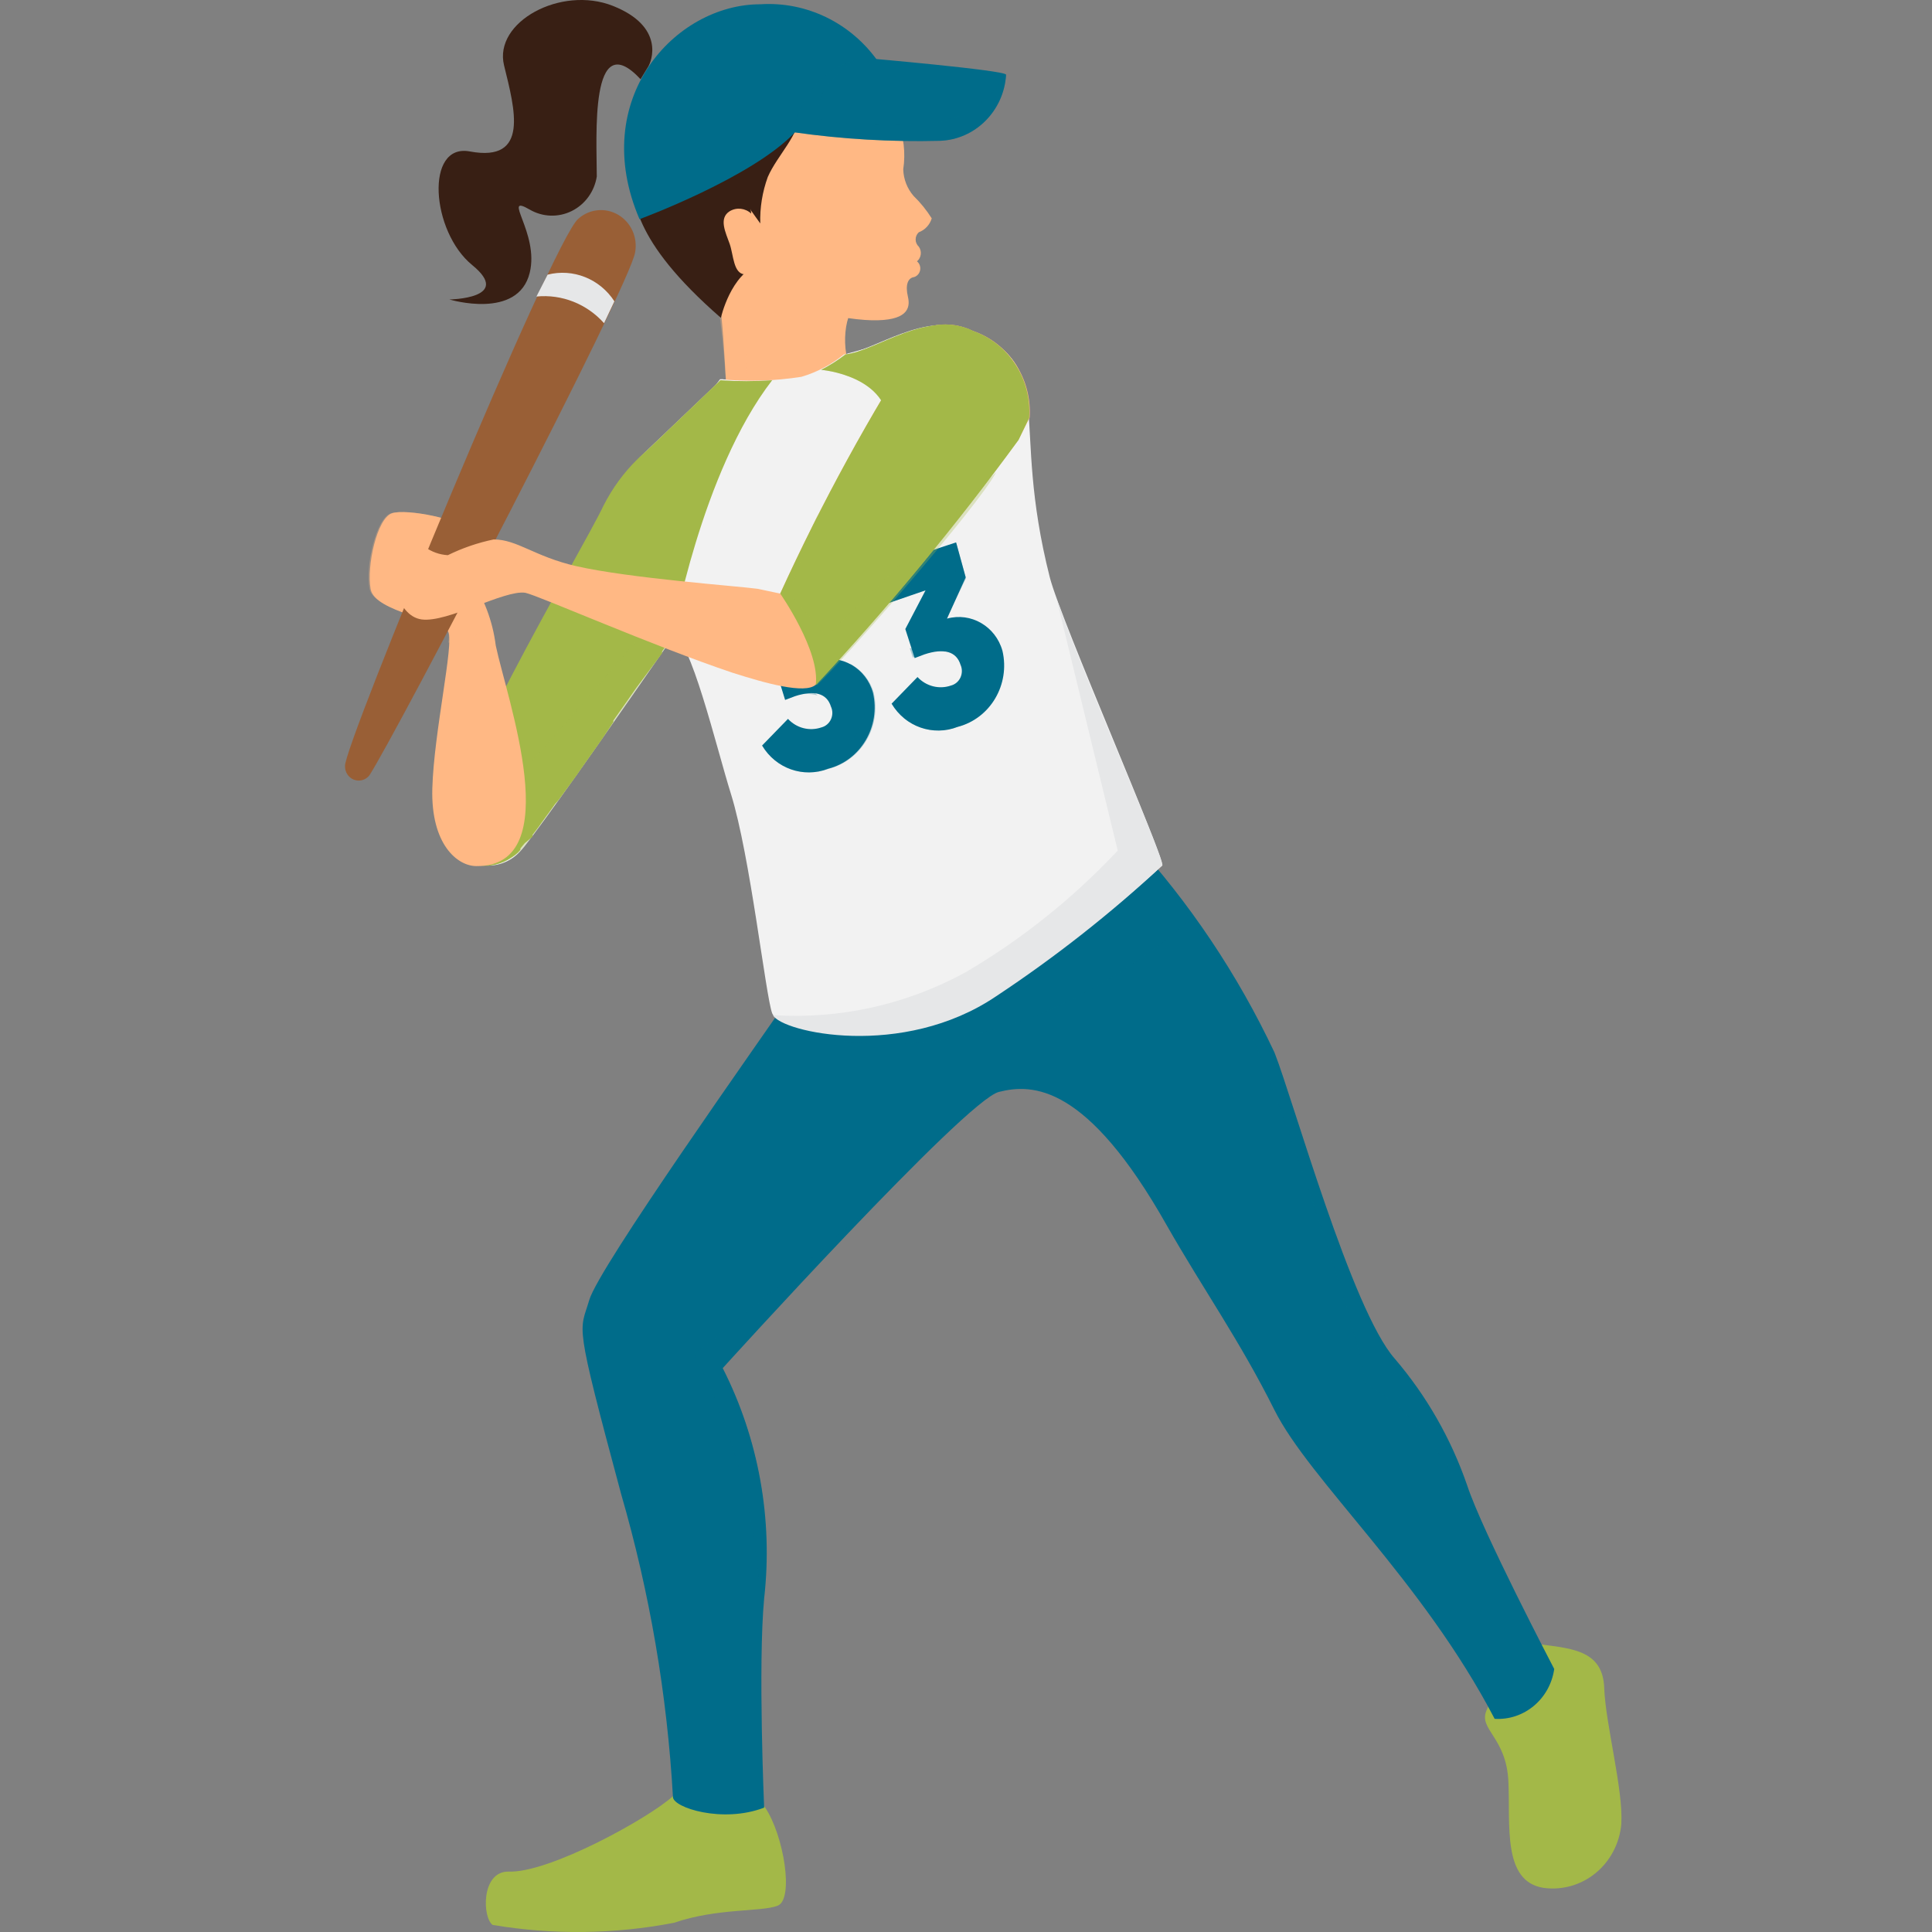 <svg width="56" height="56" viewBox="0 0 56 56" fill="none" xmlns="http://www.w3.org/2000/svg">
<rect x="0" y="0" width="56" height="56" fill="#808080" stroke="none"/>
<path d="M20.295 11.818C19.177 12.527 18.234 13.492 17.539 14.639C16.953 15.891 12.493 23.349 13.034 24.37C13.214 24.747 13.562 25.009 13.966 25.074C14.369 25.139 14.778 24.997 15.061 24.694C15.557 24.23 21.188 16.022 21.188 16.022L20.295 11.818Z" fill="#F2F2F2"/>
<path d="M20.918 10.991L18.537 13.263L24.664 16.03L25.911 9.878L24.507 10.264L23.823 11.254L20.918 10.991Z" fill="#F2F2F2"/>
<path d="M24.882 8.85C24.484 8.904 24.327 10.21 24.732 10.813C24.45 11.299 23.999 11.658 23.471 11.817C22.668 11.944 21.847 11.85 21.09 11.547C21.023 11.446 20.978 8.262 20.632 7.837C20.287 7.412 19.619 5.518 22.006 5.913C23.44 6.229 24.563 7.376 24.882 8.85Z" fill="#FFB884"/>
<g style="mix-blend-mode:multiply" opacity="0.3">
<path d="M21.368 7.142C21.114 7.402 20.888 7.69 20.692 8C20.887 9.173 21.012 10.358 21.068 11.547C21.282 11.649 21.51 11.719 21.744 11.756C21.759 11.687 21.759 11.616 21.744 11.547C21.563 10.589 21.593 8.78 21.744 8.95C22.655 9.171 23.581 9.321 24.514 9.398C24.52 9.167 24.65 8.959 24.852 8.857C24.852 8.857 23.095 7.582 23.08 7.52C22.522 7.34 21.949 7.213 21.368 7.142Z" fill="#FFB884"/>
</g>
<path d="M24.965 1.608C24.146 0.928 23.869 0.348 22.81 0.348C21.751 0.348 20.67 0.178 19.761 1.028C18.837 2.121 18.307 3.507 18.26 4.955C18.365 5.728 18.26 6.918 20.895 9.213C20.895 9.213 21.18 7.938 21.999 7.668C22.817 7.397 21.766 5.712 21.766 5.712L24.965 1.608Z" fill="#381F14"/>
<path d="M22.037 7.667C21.751 8.749 24.252 9.26 25.265 9.283C26.279 9.306 26.399 8.95 26.317 8.603C26.234 8.255 26.317 8.054 26.497 8.031C26.587 8.001 26.654 7.924 26.671 7.828C26.688 7.733 26.653 7.635 26.579 7.575C26.705 7.47 26.728 7.283 26.632 7.15C26.574 7.097 26.54 7.021 26.54 6.941C26.54 6.861 26.574 6.785 26.632 6.732C26.811 6.666 26.95 6.517 27.007 6.33C26.858 6.093 26.682 5.875 26.482 5.681C26.296 5.468 26.189 5.194 26.181 4.908C26.253 4.435 26.196 3.951 26.016 3.509C25.779 2.865 25.341 2.321 24.77 1.963C24.402 1.786 22.517 2.126 21.999 3.045C21.481 3.965 21.774 6.191 21.774 6.191C21.603 6.031 21.351 6.003 21.151 6.122C20.82 6.33 21.038 6.748 21.151 7.072C21.263 7.397 21.256 7.93 21.586 7.953C21.787 8.002 21.988 7.874 22.037 7.667Z" fill="#FFB884"/>
<path d="M25.265 1.7C24.837 1.499 23.185 2.752 23.185 3.246C23.185 3.911 22.532 4.491 22.254 5.132C22.098 5.562 22.023 6.018 22.037 6.477L21.766 6.098C21.724 5.97 21.657 5.852 21.571 5.75C21.449 5.632 21.358 5.483 21.308 5.318L20.625 2.597C20.515 2.191 20.718 1.765 21.098 1.608C21.613 1.381 22.114 1.123 22.6 0.835C23.1 0.782 23.605 0.8 24.101 0.889C24.247 0.907 24.384 0.966 24.499 1.059L25.265 1.7Z" fill="#381F14"/>
<path d="M25.265 1.785C24.699 0.981 23.823 0.466 22.863 0.371L22.037 1.53C22.037 1.53 24.229 1.484 24.582 1.53C24.823 1.57 25.055 1.657 25.265 1.785Z" fill="#381F14"/>
<path d="M18.77 1.963C18.905 1.77 19.266 0.765 17.764 0.17C16.262 -0.425 14.303 0.634 14.61 1.894C14.918 3.154 15.361 4.715 13.619 4.39C12.313 4.143 12.493 6.709 13.687 7.683C14.881 8.657 13.026 8.68 13.026 8.68C13.026 8.68 15.016 9.283 15.354 7.907C15.639 6.755 14.513 5.588 15.354 6.075C15.728 6.293 16.181 6.309 16.569 6.118C16.957 5.927 17.229 5.553 17.298 5.117C17.298 3.981 17.088 0.711 18.567 2.296L18.77 1.963Z" fill="#381F14"/>
<path d="M25.107 1.685C25.107 1.685 23.568 1.685 23.012 3.834C24.413 4.034 25.827 4.117 27.24 4.081C28.265 4.047 29.097 3.218 29.162 2.164C29.117 2.033 25.107 1.685 25.107 1.685Z" fill="#006C8A"/>
<path d="M25.453 1.785C24.667 0.665 23.377 0.037 22.036 0.124C19.566 0.124 17.043 2.875 18.537 6.353C18.537 6.353 21.811 5.147 23.043 3.834L25.453 1.785Z" fill="#006C8A"/>
<path d="M19.506 52.062C18.838 52.68 15.917 54.303 14.731 54.249C13.942 54.249 13.98 55.586 14.28 55.795C16.022 56.088 17.801 56.067 19.536 55.733C20.798 55.3 22.059 55.424 22.54 55.238C23.02 55.053 22.72 53.198 22.179 52.394C21.639 51.59 19.506 52.062 19.506 52.062Z" fill="#A3B848"/>
<path d="M43.083 49.589C42.858 50.13 43.661 50.362 43.721 51.63C43.781 52.897 43.541 54.536 44.742 54.721C45.282 54.795 45.828 54.639 46.254 54.289C46.679 53.938 46.947 53.425 46.995 52.866C47.055 51.877 46.537 49.976 46.499 48.925C46.462 47.873 45.621 47.788 44.72 47.672C43.902 47.58 43.083 49.589 43.083 49.589Z" fill="#A3B848"/>
<path d="M23.23 28.404C21.909 30.321 17.359 36.728 17.081 37.679C16.803 38.63 16.623 38.174 18.004 43.306C18.832 46.163 19.336 49.109 19.506 52.086C19.506 52.395 20.948 52.858 22.149 52.395C22.149 52.395 21.969 48.252 22.149 46.335C22.41 44.036 21.991 41.709 20.948 39.657C20.948 39.657 27.976 31.898 28.952 31.65C29.928 31.403 31.505 31.419 33.818 35.515C34.884 37.385 35.92 38.831 36.941 40.871C37.962 42.911 41.228 45.802 43.323 49.821C44.176 49.874 44.927 49.246 45.05 48.376C45.05 48.376 42.948 44.357 42.528 43.058C42.062 41.705 41.348 40.456 40.425 39.379C39.179 37.965 37.482 31.875 36.941 30.506C35.873 28.24 34.476 26.155 32.796 24.323C31.527 22.955 23.23 28.404 23.23 28.404Z" fill="#006C8A"/>
<g style="mix-blend-mode:multiply" opacity="0.3">
<path d="M34.501 26.665C33.993 25.845 33.421 25.069 32.789 24.346C31.527 22.986 23.23 28.427 23.23 28.427C23.02 28.729 22.727 29.2 22.389 29.687C23.929 30.251 28.832 31.511 34.501 26.665Z" fill="#006C8A"/>
</g>
<path d="M19.506 18.45C19.986 18.38 20.767 21.673 21.188 23.017C21.744 24.795 22.194 28.876 22.382 29.371C22.57 29.865 26.099 30.692 28.869 28.837C30.569 27.723 32.178 26.47 33.682 25.089C33.802 24.942 30.754 18.001 30.431 16.742C29.252 12.104 30.679 10.705 28.178 9.592C26.819 8.982 25.363 10.172 24.462 10.273C24.096 10.569 23.678 10.79 23.23 10.922C22.45 11.044 21.658 11.068 20.873 10.991L20.249 11.81L21.143 16.007L19.529 18.326L19.506 18.45Z" fill="#F2F2F2"/>
<path d="M22.382 11.021C21.882 11.056 21.38 11.056 20.88 11.021L18.883 12.931L18.65 13.147L18.492 13.294C18.088 13.687 17.751 14.147 17.494 14.654C16.908 15.906 12.448 23.365 12.989 24.385C13.187 24.834 13.629 25.115 14.107 25.096C14.278 25.089 14.446 25.049 14.603 24.98C14.676 24.947 14.746 24.908 14.813 24.864C14.882 24.821 14.948 24.772 15.008 24.717L15.084 24.632V24.593L15.166 24.493L15.211 24.439L15.437 24.253V24.199L15.624 23.952L15.677 23.875L15.834 23.658L15.925 23.535L16.09 23.303L16.187 23.195L16.75 22.422L16.796 22.352L17.051 21.989L17.133 21.873L17.396 21.502L17.449 21.425L17.779 20.93V20.884L18.079 20.459L18.14 20.373L18.447 19.933L19.191 18.936V18.882L19.491 18.449C19.491 18.449 20.325 13.68 22.382 11.021Z" fill="#A3B848"/>
<g style="mix-blend-mode:multiply" opacity="0.3">
<path d="M15.061 24.686C15.376 24.384 17.809 20.907 19.514 18.449V17.32C19.514 17.32 15.226 22.39 14.753 22.731L14.002 23.697L14.152 25.08C14.49 25.058 14.81 24.919 15.061 24.686Z" fill="#A3B848"/>
</g>
<path d="M13.807 25.104C13.259 25.104 12.486 24.477 12.531 22.854C12.576 21.231 13.161 18.665 12.996 18.318C12.831 17.97 10.864 17.746 10.743 17.073C10.623 16.401 10.931 15.025 11.359 14.878C11.787 14.731 13.424 15.071 13.454 15.342C13.484 15.612 13.319 16.409 12.966 16.455C12.613 16.501 13.417 16.532 13.619 16.733C14.023 17.32 14.281 17.999 14.37 18.712C14.685 20.227 16.458 25.127 13.807 25.104Z" fill="#FFB884"/>
<path fill-rule="evenodd" clip-rule="evenodd" d="M29.057 18.866C28.86 18.155 28.144 17.738 27.45 17.931L27.991 16.733L27.713 15.721L24.815 16.679L25.183 17.676L26.827 17.112L26.241 18.233L26.512 19.075L26.797 18.967C27.36 18.781 27.721 18.882 27.841 19.268C27.894 19.385 27.893 19.52 27.84 19.637C27.786 19.754 27.684 19.84 27.563 19.871C27.221 19.989 26.843 19.892 26.594 19.624L25.843 20.397C26.241 21.066 27.046 21.348 27.758 21.069C28.704 20.826 29.284 19.843 29.057 18.866ZM25.303 20.08C25.106 19.368 24.39 18.951 23.696 19.145L24.312 17.939L24.034 16.926L21.128 17.885L21.443 18.905L23.088 18.341L22.502 19.461L22.757 20.288L23.043 20.18C23.606 19.995 23.966 20.095 24.086 20.482C24.14 20.599 24.139 20.734 24.085 20.85C24.032 20.967 23.93 21.053 23.809 21.084C23.466 21.202 23.089 21.106 22.84 20.837L22.089 21.61C22.487 22.279 23.291 22.561 24.004 22.282C24.95 22.039 25.529 21.056 25.303 20.08Z" fill="#006C8A"/>
<g style="mix-blend-mode:multiply" opacity="0.3">
<path d="M26.294 17.29L26.482 16.934L25.047 17.429L25.13 17.691L26.294 17.29Z" fill="#006C8A"/>
<path d="M26.451 18.789H26.369L26.459 19.059L26.744 18.951C26.953 18.872 27.178 18.85 27.398 18.89C27.137 18.647 26.754 18.606 26.451 18.789Z" fill="#006C8A"/>
<path d="M22.765 20.002H22.682L22.772 20.273L23.058 20.157C23.267 20.1 23.487 20.1 23.696 20.157C23.451 19.903 23.075 19.841 22.765 20.002Z" fill="#006C8A"/>
<path d="M24.634 19.237C24.825 19.411 24.965 19.636 25.04 19.887C25.267 20.863 24.687 21.846 23.741 22.089C23.326 22.24 22.869 22.215 22.472 22.02C22.909 22.382 23.499 22.482 24.026 22.282C24.973 22.039 25.552 21.056 25.325 20.08C25.219 19.712 24.969 19.407 24.634 19.237Z" fill="#006C8A"/>
<path d="M29.02 18.866C28.913 18.497 28.659 18.191 28.321 18.024C28.512 18.198 28.652 18.423 28.727 18.673C28.955 19.643 28.387 20.622 27.45 20.876C27.037 21.026 26.584 21.001 26.189 20.806C26.625 21.17 27.216 21.27 27.743 21.069C28.68 20.815 29.248 19.836 29.02 18.866Z" fill="#006C8A"/>
<path d="M22.802 18.148L21.368 18.635L21.451 18.898L22.615 18.503L22.802 18.148Z" fill="#006C8A"/>
<path d="M27.706 16.54L27.12 17.738C27.254 17.719 27.391 17.719 27.525 17.738L27.998 16.764L27.721 15.752L27.503 15.821L27.706 16.54Z" fill="#006C8A"/>
<path d="M24.026 17.746L23.441 18.944C23.575 18.925 23.712 18.925 23.846 18.944L24.319 17.97L24.041 16.957L23.824 17.027L24.026 17.746Z" fill="#006C8A"/>
</g>
<g style="mix-blend-mode:multiply" opacity="0.3">
<path d="M12.996 18.318C13.016 18.42 13.016 18.525 12.996 18.627C13.455 18.627 13.895 18.435 14.213 18.093C14.104 17.599 13.891 17.134 13.589 16.733C13.387 16.532 12.583 16.494 12.936 16.455C13.289 16.416 13.454 15.612 13.424 15.342C13.394 15.071 11.757 14.731 11.329 14.878C10.901 15.025 10.578 16.424 10.713 17.073C10.849 17.722 12.831 17.97 12.996 18.318Z" fill="#FFB884"/>
</g>
<path d="M10.706 22.476C11.457 21.324 18.267 8.27 18.41 7.311C18.487 6.878 18.289 6.442 17.917 6.225C17.545 6.007 17.08 6.055 16.758 6.345C16.007 6.987 9.955 21.641 10 22.205C9.996 22.38 10.1 22.539 10.259 22.6C10.419 22.661 10.598 22.611 10.706 22.476Z" fill="#995F36"/>
<path d="M28.201 9.592C27.757 9.373 27.246 9.346 26.782 9.515V9.592C25.213 12.021 23.82 14.565 22.615 17.205C22.615 17.205 22.329 17.143 21.954 17.066C21.398 16.989 18.26 16.765 16.698 16.409C15.489 16.131 14.993 15.636 14.31 15.636C13.851 15.731 13.404 15.884 12.981 16.092C12.741 16.079 12.509 15.996 12.313 15.852L12.515 15.52C12.172 15.415 11.8 15.499 11.532 15.744C11.502 15.788 11.482 15.838 11.472 15.891C11.232 16.54 11.472 17.854 12.223 17.955C12.974 18.055 14.626 17.089 15.226 17.182C15.602 17.259 18.928 18.728 21.233 19.5C22.179 19.802 23.335 20.127 23.643 19.848C25.739 17.601 27.703 15.227 29.523 12.738L29.845 12.104C29.918 10.979 29.241 9.946 28.201 9.592Z" fill="#FFB884"/>
<path d="M33.69 25.088C33.795 24.965 31.497 19.848 30.626 17.359L32.398 24.655C31.099 26.039 29.615 27.226 27.991 28.18C26.276 29.118 24.343 29.549 22.404 29.424C22.652 29.919 26.159 30.715 28.877 28.875C30.578 27.749 32.188 26.483 33.69 25.088Z" fill="#E6E7E8"/>
<g style="mix-blend-mode:multiply" opacity="0.3">
<path d="M26.752 33.52C24.648 35.555 22.434 37.468 20.122 39.248C21.362 41.674 22.028 44.367 22.067 47.108C22.067 47.301 22.067 47.471 22.067 47.633C22.067 47.139 22.067 46.675 22.134 46.304C22.395 44.005 21.976 41.677 20.933 39.626C20.933 39.626 24.357 35.886 26.752 33.52Z" fill="#006C8A"/>
</g>
<g style="mix-blend-mode:multiply" opacity="0.3">
<path d="M43.549 45.384C43.165 44.631 42.821 43.857 42.52 43.066C42.054 41.712 41.34 40.463 40.417 39.386C39.171 37.972 37.474 31.882 36.934 30.514C36.701 29.926 36.355 29.973 35.95 29.207C37.144 31.866 39.652 39.433 39.531 39.974C39.441 40.376 40.951 39.897 43.549 45.384Z" fill="#006C8A"/>
</g>
<g style="mix-blend-mode:multiply" opacity="0.3">
<path d="M26.842 3.594C25.295 3.656 23.748 3.594 23.726 3.409C23.561 2.381 24.897 1.716 24.897 1.716C23.908 1.96 23.162 2.798 23.012 3.834C24.413 4.034 25.827 4.117 27.24 4.081C28.265 4.048 29.097 3.218 29.162 2.165C28.653 2.993 27.792 3.523 26.842 3.594Z" fill="#006C8A"/>
</g>
<path d="M15.872 7.961C16.611 7.773 17.386 8.082 17.809 8.734L17.509 9.368C17.009 8.808 16.284 8.522 15.549 8.595L15.872 7.961Z" fill="#E6E7E8"/>
<path d="M24.507 10.272C24.286 10.444 24.049 10.594 23.801 10.72C23.801 10.72 25.814 10.883 25.753 12.428C25.693 13.974 28.201 9.592 28.201 9.592C26.857 8.974 25.408 10.172 24.507 10.272Z" fill="#A3B848"/>
<g style="mix-blend-mode:multiply" opacity="0.3">
<path d="M24.507 10.272C24.286 10.444 24.049 10.594 23.801 10.72C23.801 10.72 25.814 10.883 25.753 12.428C25.693 13.974 28.201 9.592 28.201 9.592C26.857 8.974 25.408 10.172 24.507 10.272Z" fill="#A3B848"/>
</g>
<path d="M29.831 12.112C29.908 10.988 29.238 9.952 28.201 9.592C27.757 9.373 27.246 9.346 26.782 9.515V9.592C25.213 12.021 23.82 14.565 22.615 17.205C22.615 17.205 23.786 18.882 23.643 19.864C25.739 17.616 27.703 15.242 29.523 12.753L29.831 12.112Z" fill="#A3B848"/>
<g style="mix-blend-mode:multiply" opacity="0.3">
<path d="M23.936 18.449C23.733 18.156 22.87 17.205 22.87 17.205L23.718 14.886L22.645 17.205C22.645 17.205 23.816 18.882 23.674 19.864C24.387 19.207 28.366 14.67 28.877 13.681L23.936 18.449Z" fill="#A3B848"/>
</g>
</svg>
